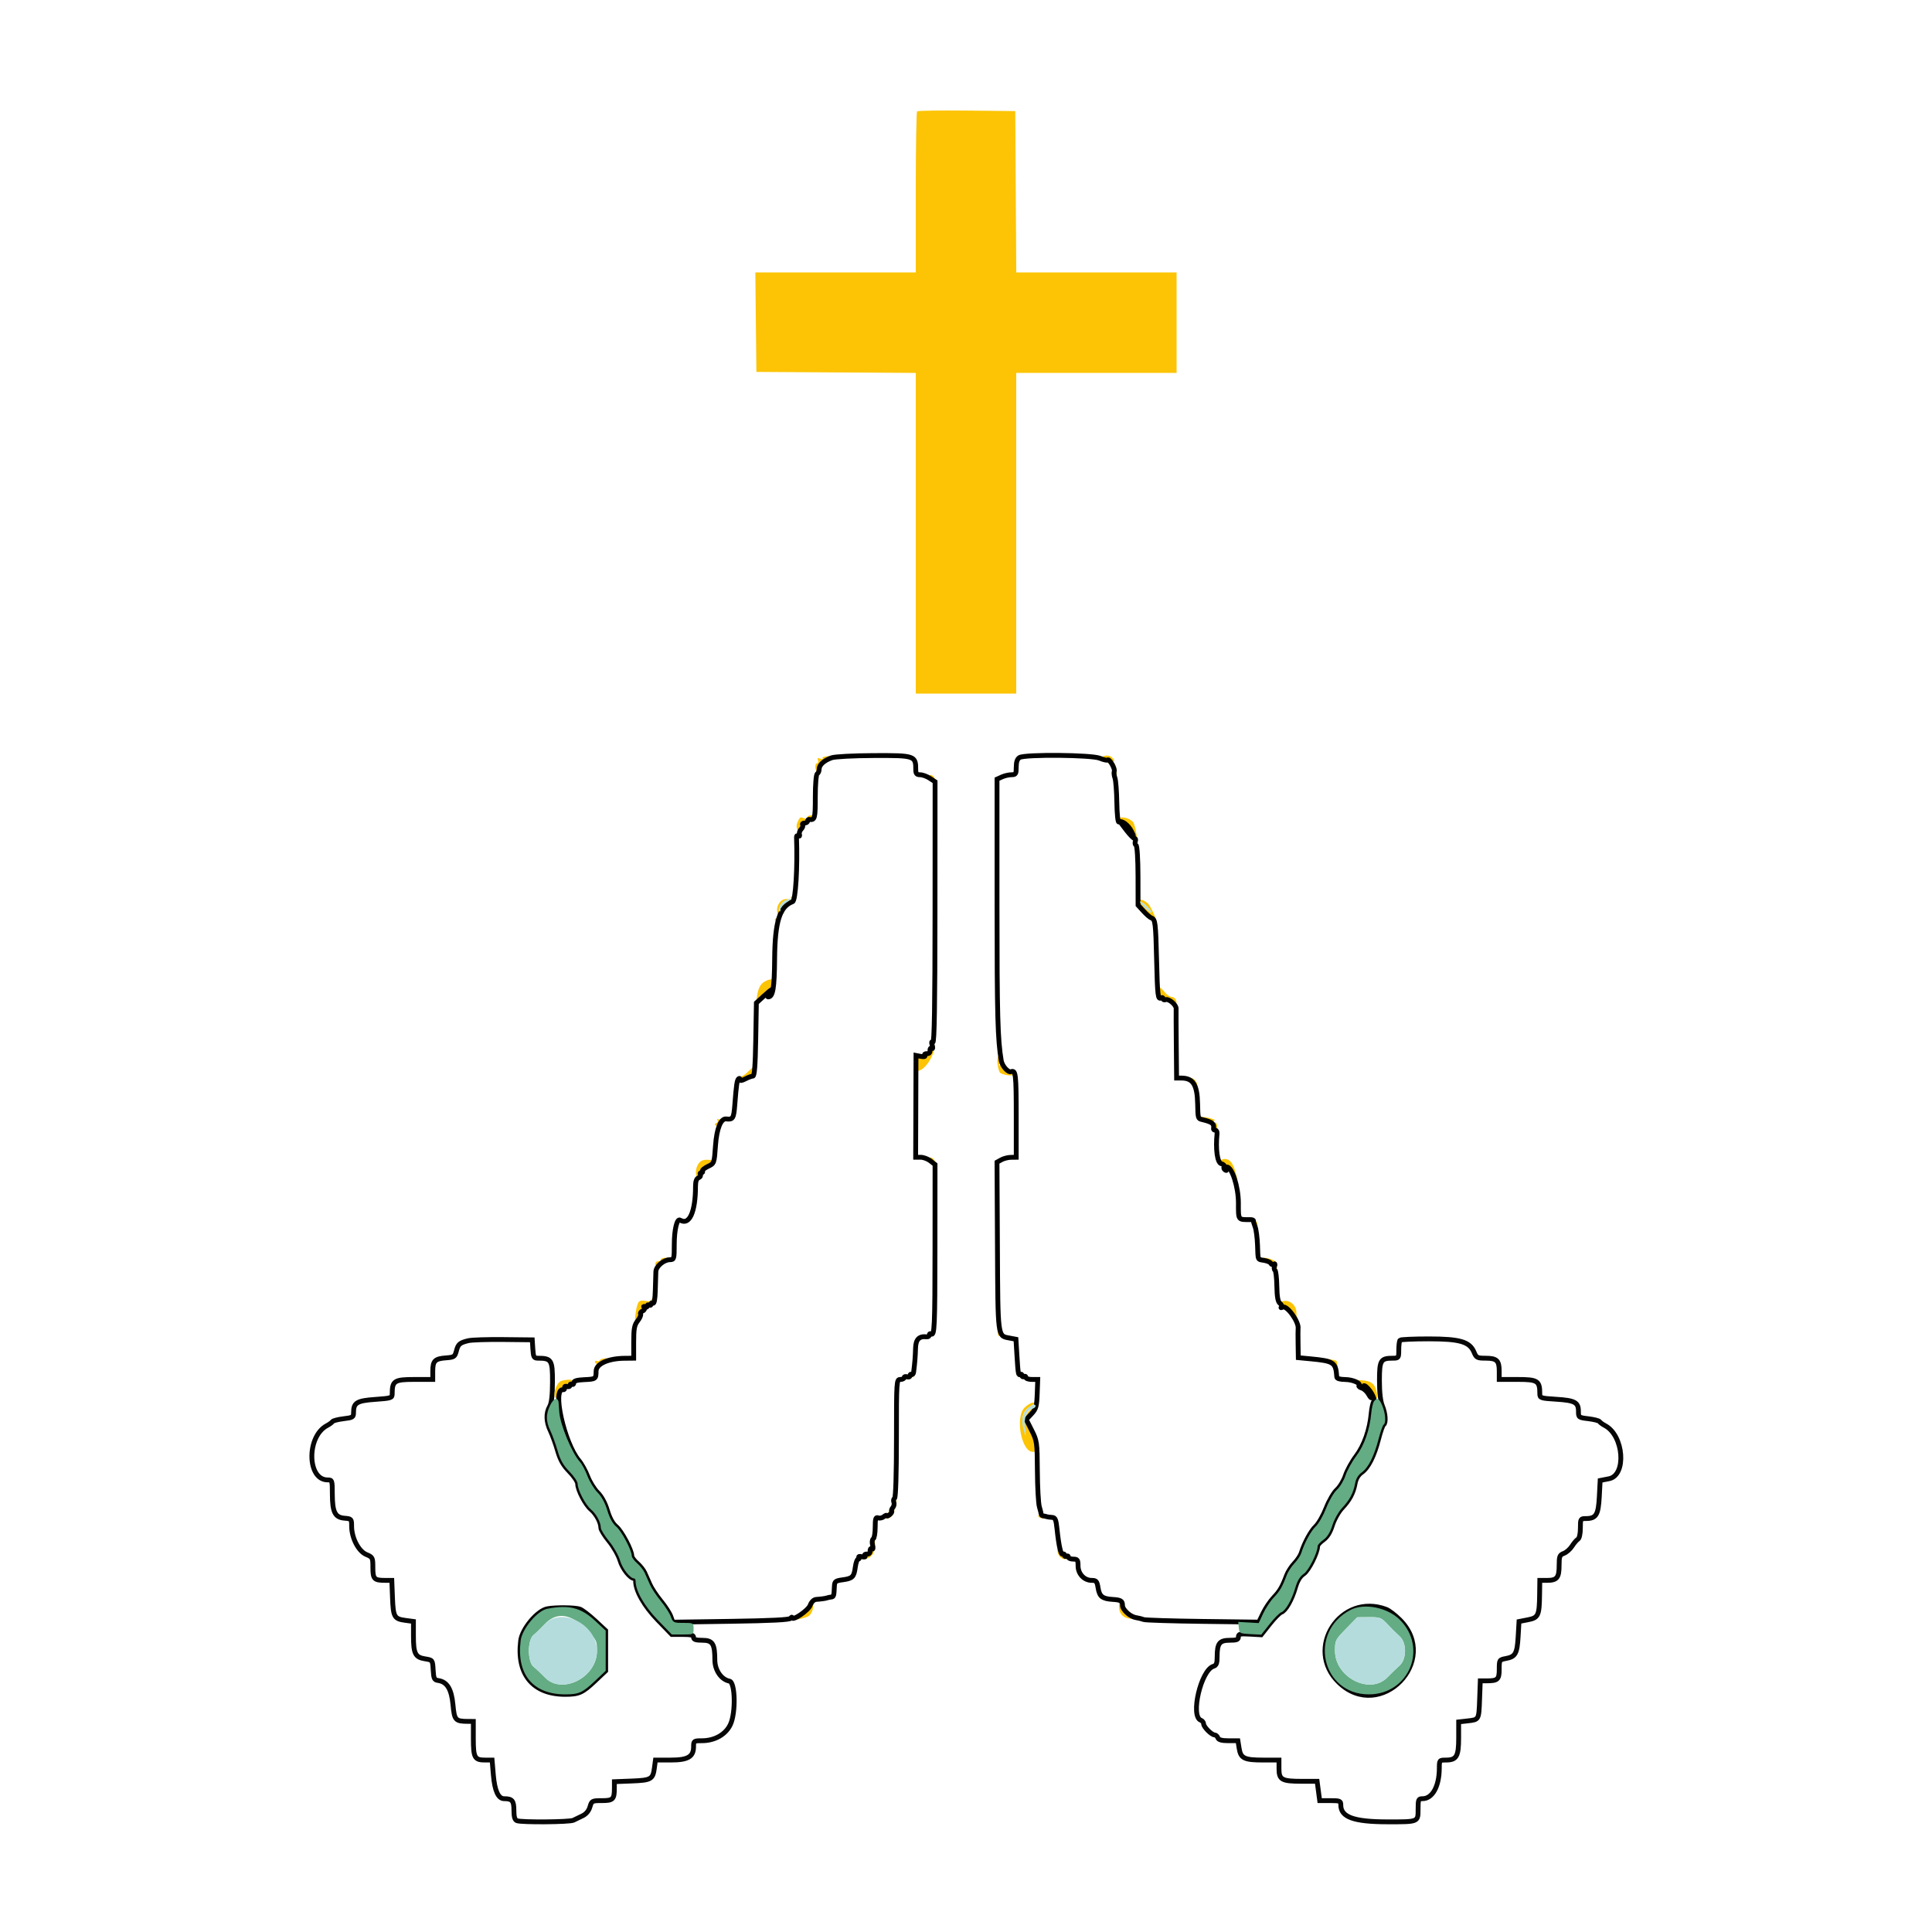 <svg id="ei5d8odygfi1" xmlns="http://www.w3.org/2000/svg" xmlns:xlink="http://www.w3.org/1999/xlink" viewBox="0 0 400 400" shape-rendering="geometricPrecision" text-rendering="geometricPrecision"><g id="ei5d8odygfi2"><path id="ei5d8odygfi3" d="M96.965,277.572C95.18,278.006,94.851,278.291,94.483,279.72C94.182,280.888,93.999,281.011,92.385,281.128C90.062,281.295,89.6,281.746,89.6,283.849L89.6,285.6L85.79,285.6C81.649,285.6,81.2,285.89,81.2,288.567C81.2,289.431,81.007,289.495,77.704,289.728C73.904,289.996,73.2,290.417,73.2,292.421C73.2,293.409,73.045,293.507,71.13,293.734C69.992,293.869,68.957,294.137,68.83,294.33C68.704,294.522,68.192,294.895,67.694,295.157C63.451,297.392,63.557,306.4,67.826,306.4C68.768,306.4,68.8,306.496,68.806,309.3C68.814,313.073,69.356,314.161,71.309,314.324C72.748,314.444,72.8,314.502,72.8,315.973C72.8,318.412,74.225,321.168,75.834,321.84C77.149,322.389,77.2,322.492,77.2,324.563C77.2,326.928,77.468,327.2,79.793,327.2L81.12,327.2L81.26,330.78C81.417,334.805,81.628,335.173,83.952,335.484L85.6,335.705L85.6,338.679C85.6,342.376,85.975,343.123,87.993,343.445C89.561,343.696,89.562,343.697,89.681,345.748C89.785,347.536,89.917,347.817,90.711,347.929C92.555,348.191,93.477,349.693,93.781,352.93C94.083,356.162,94.281,356.382,96.9,356.395L98,356.4L98,359.92C98,363.906,98.267,364.4,100.421,364.4L101.883,364.4L102.142,367.472C102.421,370.767,103.161,372.4,104.377,372.4C106.041,372.4,106.4,372.825,106.4,374.8C106.4,376.177,106.578,376.783,107.033,376.957C107.993,377.326,117.913,377.247,118.705,376.865C119.087,376.681,119.934,376.272,120.587,375.957C121.35,375.588,121.907,374.922,122.145,374.092C122.502,372.847,122.592,372.8,124.615,372.8C126.923,372.8,127.2,372.522,127.2,370.207L127.2,368.88L130.78,368.74C134.805,368.583,135.173,368.372,135.484,366.048L135.705,364.4L138.853,364.4C142.449,364.4,143.6,363.721,143.6,361.6C143.6,360.452,143.675,360.4,145.325,360.4C147.981,360.4,150.251,359.109,151.219,357.048C152.365,354.61,152.229,348.291,151.026,348.061C149.329,347.736,148,345.802,148,343.657C148,340.325,147.537,339.6,145.41,339.6C144.068,339.6,143.6,339.445,143.6,339C143.6,338.538,143.083,338.4,141.346,338.4L139.092,338.4L136.166,335.378C133.408,332.529,131.6,329.364,131.6,327.385C131.6,327.063,131.465,326.8,131.3,326.8C130.461,326.798,128.87,324.778,128.376,323.085C128.068,322.032,127.048,320.234,126.108,319.088C125.169,317.943,124.4,316.698,124.4,316.322C124.4,315.192,123.466,313.456,122.345,312.502C121.181,311.512,119.6,308.462,119.6,307.207C119.6,306.766,118.835,305.626,117.9,304.675C116.626,303.378,116.013,302.3,115.453,300.372C115.043,298.958,114.368,297.091,113.953,296.225C113.063,294.364,113.009,292.584,113.8,291.2C114.19,290.517,114.376,288.897,114.386,286.09C114.401,281.601,114.156,281.2,111.396,281.2C110.544,281.2,110.431,281,110.322,279.3L110.2,277.4L104.2,277.336C100.9,277.301,97.644,277.407,96.965,277.572M289.867,277.467C289.72,277.613,289.6,278.513,289.6,279.467C289.6,281.134,289.553,281.2,288.374,281.2C285.853,281.2,285.6,281.621,285.6,285.827C285.6,288.299,285.81,290.127,286.2,291.062C286.858,292.636,286.993,294.634,286.464,294.961C286.279,295.075,285.814,296.391,285.43,297.884C284.513,301.459,283.301,303.873,281.938,304.844C281.214,305.36,280.737,306.147,280.562,307.117C280.204,309.094,279.428,310.556,277.849,312.231C277.128,312.995,276.233,314.594,275.855,315.792C275.388,317.273,274.791,318.236,273.985,318.811C273.333,319.275,272.8,319.86,272.8,320.111C272.8,321.447,270.931,325.174,269.922,325.849C269.152,326.365,268.611,327.254,268.192,328.692C267.446,331.252,266.171,333.483,265.271,333.803C264.902,333.934,263.814,335.037,262.854,336.254L261.108,338.466L258.753,338.333C256.726,338.219,256.399,338.297,256.399,338.9C256.4,339.462,256.049,339.6,254.614,339.6C252.495,339.6,252,340.234,252,342.947C252,344.385,251.842,344.796,251.213,344.996C248.645,345.811,246.419,355.308,248.6,356.145C248.93,356.271,249.2,356.619,249.2,356.918C249.2,357.55,250.851,359.2,251.483,359.2C251.72,359.2,252.018,359.47,252.145,359.8C252.306,360.22,252.962,360.4,254.336,360.4L256.298,360.4L256.552,361.987C256.882,364.051,257.608,364.4,261.574,364.4L264.8,364.4L264.8,366.186C264.8,368.476,265.385,368.8,269.522,368.8L272.697,368.8L272.962,370.8L273.228,372.8L275.414,372.8C277.431,372.8,277.6,372.871,277.6,373.724C277.6,376.217,280.3,377.186,287.267,377.194C293.696,377.202,293.6,377.241,293.6,374.557C293.6,372.57,293.673,372.4,294.524,372.4C296.568,372.4,297.981,369.835,297.994,366.1C298,364.432,298.026,364.4,299.371,364.4C301.559,364.4,302,363.632,302,359.823L302,356.504L303.82,356.299C306.222,356.028,306.179,356.106,306.339,351.767L306.477,348L307.806,348C310.088,348,310.4,347.709,310.4,345.575C310.4,343.68,310.431,343.63,311.786,343.376C313.752,343.007,314.111,342.362,314.315,338.836L314.496,335.716L316.333,335.358C318.496,334.936,318.7,334.496,318.76,330.1L318.8,327.2L320.32,327.2C322.35,327.2,322.8,326.639,322.8,324.11C322.8,322.218,322.909,321.939,323.779,321.608C324.318,321.403,325.078,320.733,325.469,320.118C325.861,319.503,326.41,318.856,326.69,318.68C326.991,318.491,327.2,317.55,327.2,316.38C327.2,314.477,327.243,314.4,328.324,314.4C330.454,314.4,330.92,313.652,331.116,309.913L331.294,306.516L333.125,306.158C336.807,305.438,336.194,297.205,332.306,295.157C331.808,294.895,331.296,294.522,331.17,294.33C331.043,294.137,330.008,293.869,328.87,293.734C326.853,293.495,326.8,293.455,326.8,292.193C326.8,290.345,326.053,289.94,322.206,289.7C318.983,289.499,318.8,289.438,318.8,288.57C318.8,285.89,318.352,285.6,314.21,285.6L310.4,285.6L310.4,283.88C310.4,281.688,309.884,281.2,307.569,281.2C305.86,281.2,305.653,281.094,305.193,279.982C304.283,277.785,302.305,277.2,295.792,277.2C292.68,277.2,290.013,277.32,289.867,277.467M120.074,333.155C120.583,333.35,121.99,334.432,123.2,335.559L125.4,337.607L125.4,341.765L125.4,345.924L123.2,348.006C120.609,350.458,119.854,350.8,117.024,350.8C110.351,350.8,106.925,346.669,107.798,339.677C108.103,337.238,111.242,333.48,113.308,333.081C114.996,332.755,119.149,332.801,120.074,333.155M287.009,333.203C287.592,333.425,288.863,334.4,289.832,335.368C298.26,343.797,285.782,356.607,277.2,348.335C269.954,341.35,277.563,329.612,287.009,333.203" fill="rgb(4,148,140)" fill-opacity="0" fill-rule="evenodd" stroke="rgb(0,0,0)" stroke-width="1" stroke-opacity="0.97"/><path id="ei5d8odygfi4" d="M189.873,23.06C189.723,23.21,189.6,30.773,189.6,39.867L189.6,56.4L172.993,56.4L156.386,56.4L156.493,66.7L156.6,77L173.1,77.104L189.6,77.209L189.6,110.404L189.6,143.6L200,143.6L210.4,143.6L210.4,110.4L210.4,77.2L227,77.2L243.6,77.2L243.6,66.8L243.6,56.4L227.004,56.4L210.409,56.4L210.304,39.7L210.2,23L200.173,22.893C194.659,22.835,190.024,22.91,189.873,23.06M170.299,156.96C170.432,157.175,170.227,157.219,169.821,157.063C169.293,156.861,169.171,156.946,169.343,157.395C169.471,157.728,169.401,158,169.187,158C168.676,158,168.687,159.483,169.2,159.8C169.42,159.936,169.6,159.704,169.6,159.286C169.6,158.352,170.604,157.435,172.2,156.909C173.371,156.524,173.359,156.515,171.733,156.55C170.804,156.569,170.17,156.751,170.299,156.96M228,156.8C227.478,157.137,227.485,157.189,228.051,157.194C228.409,157.197,228.924,157.468,229.196,157.796C229.468,158.123,229.837,158.301,230.017,158.19C230.383,157.963,230.948,159.426,230.676,159.896C230.579,160.063,230.645,160.56,230.822,161C231.066,161.608,231.151,161.411,231.172,160.18C231.187,159.289,230.984,158.344,230.72,158.08C230.456,157.816,230.388,157.6,230.569,157.6C230.75,157.6,230.674,157.33,230.4,157C229.831,156.315,228.874,156.235,228,156.8M192.475,160.825C192.571,161.114,192.886,161.429,193.175,161.525C193.475,161.625,193.625,161.475,193.525,161.175C193.429,160.886,193.114,160.571,192.825,160.475C192.525,160.375,192.375,160.525,192.475,160.825M167.2,169.133C167.2,169.697,167.651,169.955,168.239,169.73C169.074,169.409,168.917,168.8,168,168.8C167.56,168.8,167.2,168.95,167.2,169.133M165.122,170.211C164.568,171.427,165.337,172.672,165.99,171.616C166.187,171.298,166.258,170.895,166.15,170.719C166.042,170.544,166.233,170.4,166.576,170.4C167.387,170.4,167.381,169.755,166.567,169.443C165.65,169.091,165.627,169.103,165.122,170.211M231.333,169.829C231.333,170.104,231.599,170.222,231.932,170.094C232.269,169.965,232.425,170.036,232.288,170.257C232.155,170.473,232.753,171.424,233.618,172.371C234.483,173.317,235.1,174.238,234.989,174.418C234.878,174.598,234.984,174.866,235.224,175.015C235.699,175.308,235.374,172.16,234.76,170.511C234.309,169.303,231.333,168.71,231.333,169.829M234.161,172.032C234.956,173.446,234.872,173.395,233.194,171.445C232.589,170.742,232.433,170.363,232.796,170.477C233.124,170.58,233.739,171.28,234.161,172.032M164.4,183.2C164.4,184.622,164.227,185.6,163.976,185.6C163.743,185.6,163.668,185.787,163.81,186.016C163.976,186.284,163.711,186.343,163.066,186.181C161.799,185.863,160.58,187.47,160.955,188.964C161.107,189.569,161.011,190.001,160.699,190.112C160.425,190.21,160.345,190.445,160.522,190.634C161.036,191.182,161.619,189.899,161.378,188.749C161.154,187.678,161.991,186.4,162.918,186.4C163.171,186.4,162.978,186.68,162.489,187.023C161.521,187.701,161.333,188.588,162.062,189.038C162.327,189.202,162.416,189.149,162.27,188.913C161.98,188.443,163.09,187.059,164.038,186.708C164.653,186.481,165.214,180.8,164.621,180.8C164.5,180.8,164.4,181.88,164.4,183.2M235.756,186.759C235.816,187.709,237.899,190.11,238.396,189.802C238.618,189.665,238.814,189.698,238.831,189.876C238.976,191.418,239.6,192.734,239.6,191.5C239.6,190.571,238.199,187.458,237.555,186.956C236.479,186.118,235.71,186.034,235.756,186.759M237.599,187.798C238.924,189.209,238.439,189.354,237.075,187.954C236.456,187.319,236.11,186.8,236.305,186.8C236.501,186.8,237.083,187.249,237.599,187.798M158.305,203.229C157.306,203.811,156.869,204.803,156.627,207.037C156.511,208.116,156.516,208.73,156.639,208.4C156.763,208.07,156.968,207.53,157.095,207.2C157.223,206.87,157.301,206.471,157.268,206.314C157.236,206.157,157.467,206.127,157.781,206.248C158.101,206.371,158.579,206.102,158.872,205.633C159.158,205.175,159.557,204.8,159.758,204.8C159.959,204.8,159.798,205.16,159.4,205.6C159.002,206.04,158.865,206.4,159.095,206.4C159.596,206.4,160.068,205.409,160.286,203.9C160.458,202.704,159.667,202.436,158.305,203.229M239.673,205.5C239.745,206.119,240.019,206.556,240.3,206.5C240.575,206.445,240.8,206.574,240.8,206.787C240.8,207.001,241.047,207.08,241.348,206.964C241.65,206.849,242.199,207.056,242.567,207.425C243.322,208.179,243.821,207.952,243.462,207.017C243.332,206.678,242.93,206.4,242.57,206.4C242.21,206.4,241.561,205.95,241.129,205.4C240.099,204.091,239.516,204.131,239.673,205.5M206.509,216.4C206.509,217.39,206.587,217.795,206.682,217.3C206.778,216.805,206.778,215.995,206.682,215.5C206.587,215.005,206.509,215.41,206.509,216.4M193,216.4C193.178,216.961,193.136,217.208,192.888,217.054C192.669,216.919,192.515,217.122,192.545,217.504C192.579,217.938,192.338,218.179,191.904,218.145C191.519,218.115,191.322,218.274,191.464,218.503C191.623,218.761,191.347,218.845,190.731,218.727C189.813,218.552,189.736,218.661,189.653,220.269C189.564,221.989,189.57,221.997,190.584,221.535C192.396,220.709,194.288,216.472,193.157,215.774C192.855,215.587,192.805,215.787,193,216.4M206.61,218.783C206.286,219.308,206.673,221.874,207.119,222.15C208.116,222.766,210.397,222.856,210.172,222.271C210.04,221.927,209.672,221.751,209.348,221.875C208.678,222.132,207.548,220.816,207.912,220.204C208.045,219.982,207.849,220.047,207.477,220.349C206.768,220.924,206.52,220.44,207.183,219.777C207.397,219.563,207.419,219.155,207.233,218.854C206.986,218.454,206.825,218.436,206.61,218.783M154.964,221.8C154.414,222.35,153.792,222.8,153.582,222.8C153.372,222.8,153.2,223.059,153.2,223.376C153.2,223.877,153.343,223.878,154.3,223.379C154.905,223.063,155.625,222.804,155.9,222.802C156.175,222.801,156.4,222.35,156.4,221.8C156.4,221.25,156.302,220.8,156.182,220.8C156.062,220.8,155.514,221.25,154.964,221.8M244.2,222.966C244.42,223.056,245.09,223.238,245.69,223.37C246.308,223.506,247.037,224.084,247.374,224.705C247.701,225.307,247.963,225.53,247.956,225.2C247.937,224.241,247.448,223.413,246.8,223.24C245.914,223.004,243.734,222.774,244.2,222.966M149.619,231.58C149.3,231.782,148.867,231.841,148.657,231.712C148.448,231.582,148.395,231.669,148.541,231.904C148.686,232.139,148.579,232.412,148.302,232.511C148.026,232.61,147.934,232.834,148.098,233.009C148.261,233.185,148.765,232.994,149.217,232.585C149.669,232.176,150.316,231.8,150.656,231.751C150.995,231.701,151.377,231.557,151.503,231.43C151.881,231.052,150.248,231.182,149.619,231.58M248.097,231.43C248.223,231.557,248.568,231.697,248.863,231.741C249.159,231.786,249.634,231.968,249.919,232.147C250.205,232.325,250.745,232.34,251.119,232.18C251.694,231.935,251.644,231.842,250.8,231.585C249.587,231.215,247.778,231.111,248.097,231.43M251.31,233.2C251.343,233.64,251.512,234,251.685,234C251.858,234,252,233.64,252,233.2C252,232.76,251.831,232.4,251.625,232.4C251.419,232.4,251.277,232.76,251.31,233.2M148.093,234.8C148.093,235.57,148.175,235.885,148.276,235.5C148.376,235.115,148.376,234.485,148.276,234.1C148.175,233.715,148.093,234.03,148.093,234.8M192.475,240.025C192.571,240.314,192.886,240.629,193.175,240.725C193.475,240.825,193.625,240.675,193.525,240.375C193.429,240.086,193.114,239.771,192.825,239.675C192.525,239.575,192.375,239.725,192.475,240.025M144.553,241.016C143.897,242.017,143.932,243.934,144.6,243.6C144.82,243.49,144.955,243.265,144.9,243.1C144.845,242.935,144.991,242.8,145.224,242.8C145.457,242.8,145.554,242.65,145.441,242.466C145.327,242.282,145.857,241.835,146.617,241.472C148.385,240.629,148.374,240.169,146.584,240.118C145.513,240.088,145.017,240.307,144.553,241.016M252.466,240.351C252.064,240.606,252.147,240.745,252.806,240.918C253.287,241.043,253.569,241.326,253.434,241.545C253.298,241.765,253.398,242.075,253.655,242.234C253.948,242.415,254.016,242.35,253.838,242.062C253.681,241.808,253.754,241.6,253.999,241.6C254.244,241.6,254.81,242.425,255.256,243.433C256.295,245.782,256.542,245.524,255.842,242.823C255.162,240.203,254.02,239.366,252.466,240.351M257.804,252.407C257.942,252.63,258.199,252.724,258.374,252.616C258.728,252.397,259.773,253.468,260.116,254.4C260.241,254.74,260.351,254.523,260.368,253.9C260.389,253.175,260.196,252.8,259.8,252.8C259.47,252.8,259.2,252.62,259.2,252.4C259.2,252.18,258.829,252,258.376,252C257.92,252,257.665,252.181,257.804,252.407M136.8,260.8C136.8,261.02,136.597,261.155,136.35,261.1C136.103,261.045,135.817,261.225,135.717,261.5C135.454,262.215,136.019,262.114,137.4,261.2C138.511,260.464,138.533,260.405,137.7,260.403C137.205,260.401,136.8,260.58,136.8,260.8M261.404,260.807C261.542,261.03,261.808,261.118,261.995,261.003C262.182,260.887,262.599,261.056,262.92,261.377C263.242,261.699,263.645,261.835,263.816,261.681C263.987,261.526,264.017,261.709,263.881,262.087C263.746,262.465,263.807,262.881,264.017,263.011C264.228,263.141,264.4,262.782,264.4,262.214C264.4,261.472,264.11,261.07,263.374,260.79C262.042,260.284,261.086,260.292,261.404,260.807M134.8,269.19C134.8,269.406,134.287,269.477,133.649,269.35C132.913,269.203,132.38,269.309,132.172,269.645C131.719,270.379,131.264,273.6,131.614,273.6C132.049,273.6,132.945,272.412,132.698,272.164C132.409,271.875,134.117,270.107,134.5,270.298C134.665,270.38,134.8,270.246,134.8,270C134.8,269.754,134.98,269.664,135.2,269.8C135.42,269.936,135.6,269.767,135.6,269.424C135.6,269.081,135.42,268.8,135.2,268.8C134.98,268.8,134.8,268.976,134.8,269.19M265.2,269.6C264.764,269.882,264.743,269.989,265.124,269.994C265.417,269.997,265.522,270.203,265.362,270.462C265.181,270.754,265.252,270.815,265.556,270.627C266.221,270.216,267.091,271.034,268.041,272.963C268.53,273.956,268.761,274.206,268.629,273.6C268.509,273.05,268.408,272.195,268.405,271.7C268.395,269.986,266.512,268.752,265.2,269.6M206.516,275.472C206.543,276.172,206.696,276.664,206.855,276.566C207.014,276.467,207.258,276.57,207.396,276.793C207.534,277.017,207.952,277.197,208.324,277.194C208.799,277.19,208.708,277.04,208.017,276.691C207.477,276.417,206.907,275.745,206.75,275.197C206.495,274.302,206.471,274.33,206.516,275.472M193.2,275.957C193.2,276.227,193.02,276.336,192.8,276.2C192.58,276.064,192.4,276.163,192.4,276.419C192.4,276.676,192.136,276.784,191.813,276.66C191.49,276.536,191.119,276.607,190.989,276.817C190.624,277.408,192.152,277.269,193.023,276.633C193.45,276.321,193.664,275.931,193.499,275.766C193.335,275.601,193.2,275.687,193.2,275.957M124.196,281.607C124.058,281.83,123.777,281.909,123.572,281.783C123.368,281.656,123.2,281.743,123.2,281.976C123.2,282.539,123.936,282.485,125.4,281.814L126.6,281.265L125.524,281.232C124.932,281.215,124.334,281.383,124.196,281.607M273.663,281.377C273.808,281.533,274.168,281.699,274.463,281.746C275.716,281.945,276.5,282.758,276.646,284.008C276.73,284.737,276.915,285.438,277.056,285.567C277.288,285.777,276.931,281.995,276.698,281.767C276.442,281.517,273.434,281.13,273.663,281.377M123.052,284.1C122.729,285.306,122.74,285.794,123.082,285.452C123.396,285.137,123.722,283.2,123.46,283.2C123.368,283.2,123.185,283.605,123.052,284.1M188.812,284.177C188.499,284.762,188.017,285.139,187.725,285.027C187.436,284.916,187.2,284.999,187.2,285.213C187.2,285.426,187.425,285.597,187.7,285.594C188.307,285.586,189.566,284.817,189,284.8C188.78,284.793,188.847,284.631,189.149,284.44C189.451,284.249,189.625,283.875,189.536,283.609C189.447,283.341,189.124,283.595,188.812,284.177M210.4,284.386C210.4,284.598,210.748,284.958,211.174,285.186C212.151,285.709,212.4,285.707,212.4,285.176C212.4,284.943,212.239,284.852,212.042,284.974C211.845,285.096,211.581,284.926,211.454,284.598C211.201,283.937,210.4,283.776,210.4,284.386M116.277,285.88C115.039,286.201,114.198,289.6,115.357,289.6C115.988,289.6,116.522,288.521,116.172,287.954C116.044,287.748,116.179,287.63,116.47,287.69C116.762,287.751,116.957,287.581,116.905,287.314C116.85,287.034,117.061,286.925,117.405,287.057C117.732,287.183,118,287.076,118,286.819C118,286.563,118.18,286.464,118.4,286.6C118.62,286.736,118.8,286.567,118.8,286.224C118.8,285.605,117.842,285.475,116.277,285.88M214.52,287.6C214.52,288.81,214.595,289.305,214.687,288.7C214.778,288.095,214.778,287.105,214.687,286.5C214.595,285.895,214.52,286.39,214.52,287.6M280.894,286.166C281.275,286.448,281.487,286.78,281.364,286.903C281.24,287.026,281.514,287.246,281.971,287.391C282.429,287.536,283.065,288.138,283.386,288.727C283.706,289.317,283.975,289.567,283.984,289.282C283.993,288.997,283.54,288.303,282.977,287.741C282.415,287.178,282.19,286.794,282.477,286.887C282.765,286.98,283.36,287.622,283.8,288.313C284.837,289.941,285.368,289.938,285.041,288.305C284.682,286.511,283.947,285.912,281.932,285.773C280.443,285.67,280.298,285.725,280.894,286.166M212.131,291.432C210.129,293.435,211.467,300.6,213.843,300.6C215.052,300.6,214.969,298.847,213.636,296.204C212.976,294.896,212.563,293.728,212.718,293.609C212.873,293.49,213.445,292.891,213.988,292.277L214.977,291.16L213.988,291.522C212.608,292.027,211.968,293.471,212.183,295.6L212.364,297.4L211.931,295.729C211.35,293.485,211.761,292.134,213.311,291.189C214.205,290.644,214.38,290.403,213.882,290.401C213.487,290.401,212.699,290.865,212.131,291.432M214.528,304C214.528,305.43,214.601,306.015,214.689,305.3C214.778,304.585,214.778,303.415,214.689,302.7C214.601,301.985,214.528,302.57,214.528,304M185.074,310.3C184.978,310.465,185.045,310.96,185.222,311.4C185.503,312.098,185.547,312.06,185.572,311.1C185.6,310.015,185.412,309.714,185.074,310.3M183.798,313.202C182.958,314.13,183.315,314.775,184.319,314.143C185.063,313.675,185.481,312.4,184.891,312.4C184.689,312.4,184.197,312.761,183.798,313.202M214.999,313.999C215.136,314.219,215.627,314.4,216.09,314.4C217.103,314.4,216.714,313.897,215.565,313.722C215.099,313.651,214.857,313.769,214.999,313.999M180.707,318.623C180.546,318.786,180.528,319.369,180.666,319.919C180.826,320.56,180.768,320.828,180.503,320.664C180.274,320.522,180.115,320.719,180.145,321.104C180.179,321.538,179.938,321.779,179.504,321.745C179.114,321.714,178.922,321.874,179.067,322.108C179.232,322.375,178.993,322.439,178.405,322.285C177.765,322.118,177.612,322.172,177.903,322.463C178.793,323.353,180.756,322.44,181.024,321.011C181.311,319.485,181.139,318.189,180.707,318.623M219.045,320.469C218.625,321.385,219.456,322.8,220.414,322.8C220.846,322.8,221.2,322.609,221.2,322.376C221.2,322.143,221.02,322.064,220.8,322.2C220.58,322.336,220.4,322.246,220.4,322C220.4,321.754,220.232,321.656,220.027,321.783C219.822,321.91,219.586,321.516,219.503,320.907C219.384,320.031,219.288,319.94,219.045,320.469M222.825,324.811C222.792,325.622,223.921,327.203,224.523,327.187C224.791,327.18,224.698,326.945,224.311,326.651C223.932,326.363,223.448,325.694,223.236,325.164C223.024,324.634,222.839,324.475,222.825,324.811M227.31,329.996C227.368,330.638,227.684,331.042,228.2,331.132C228.924,331.259,228.938,331.221,228.346,330.736C227.986,330.441,227.586,329.93,227.457,329.6C227.327,329.27,227.261,329.448,227.31,329.996M171.762,330.446C171.013,331.279,171.013,331.291,171.762,331.146C172.181,331.066,172.57,330.685,172.627,330.3C172.757,329.408,172.686,329.42,171.762,330.446M167.881,332.073C167.569,333.257,165.659,334.815,164.404,334.91C163.962,334.943,163.6,335.107,163.6,335.275C163.6,335.599,165.604,335.3,167.089,334.755C168.01,334.416,168.584,333.003,168.317,331.732C168.198,331.164,168.1,331.241,167.881,332.073M231.68,332.606C231.68,334.271,232.761,335.22,234.589,335.16C235.75,335.122,235.759,335.109,234.8,334.842C234.25,334.689,233.797,334.392,233.794,334.182C233.783,333.498,233.154,332.781,232.772,333.017C232.568,333.144,232.4,332.887,232.4,332.447C232.4,332.007,232.238,331.547,232.04,331.425C231.842,331.302,231.68,331.834,231.68,332.606" fill="rgb(252,196,4)" fill-rule="evenodd" stroke="none" stroke-width="1"/><path id="ei5d8odygfi5" d="M172.2,156.884C170.614,157.44,169.6,158.358,169.6,159.238C169.6,159.631,169.42,160.064,169.2,160.2C168.971,160.342,168.8,162.404,168.8,165.024C168.8,169.506,168.707,169.838,167.5,169.647C167.335,169.621,167.2,169.78,167.2,170C167.2,170.22,166.919,170.4,166.576,170.4C166.233,170.4,166.055,170.565,166.18,170.768C166.305,170.97,166.166,171.377,165.872,171.671C165.577,171.966,165.419,172.456,165.52,172.759C165.621,173.063,165.521,173.198,165.297,173.06C165.073,172.922,164.898,173.032,164.908,173.304C165.137,179.664,164.727,186.452,164.1,186.685C161.432,187.674,160.445,190.805,160.379,198.478C160.327,204.632,160.029,206.4,159.042,206.4C158.841,206.4,159.002,206.04,159.4,205.6C160.561,204.317,159.835,204.677,158.15,206.219L156.6,207.638L156.469,215.219C156.374,220.672,156.206,222.801,155.869,222.802C155.611,222.804,154.905,223.063,154.3,223.379C153.574,223.757,153.2,223.802,153.2,223.51C153.2,223.266,153.071,223.195,152.914,223.353C152.587,223.679,152.449,224.626,152.136,228.7C151.917,231.546,151.745,231.832,150.353,231.665C149.241,231.531,148.388,233.65,148.139,237.161C147.875,240.871,147.875,240.873,146.555,241.502C145.828,241.848,145.327,242.282,145.441,242.466C145.554,242.65,145.446,242.8,145.2,242.8C144.954,242.8,144.865,242.981,145.002,243.203C145.139,243.424,144.969,243.714,144.625,243.846C144.212,244.004,144,244.594,144,245.584C144,250.95,142.714,253.783,140.813,252.608C140.175,252.214,139.6,254.591,139.6,257.619C139.6,260.649,139.557,260.8,138.7,260.809C137.426,260.821,135.841,262.159,135.79,263.265C135.767,263.779,135.714,265.516,135.674,267.124C135.628,268.954,135.45,269.955,135.2,269.8C134.98,269.664,134.8,269.754,134.8,270C134.8,270.246,134.62,270.336,134.4,270.2C134.18,270.064,134,270.154,134,270.4C134,270.646,133.792,270.719,133.538,270.562C133.251,270.384,133.185,270.452,133.364,270.741C133.524,271.001,133.376,271.311,133.028,271.445C132.685,271.576,132.505,271.847,132.628,272.046C132.751,272.245,132.48,272.88,132.026,273.458C131.341,274.329,131.2,275.078,131.2,277.854L131.2,281.2L129.3,281.218C125.925,281.249,123.442,282.367,123.419,283.867C123.394,285.507,123.354,285.535,120.891,285.648C119.426,285.714,118.8,285.908,118.8,286.295C118.8,286.599,118.62,286.736,118.4,286.6C118.18,286.464,118,286.563,118,286.819C118,287.076,117.732,287.183,117.405,287.057C117.061,286.925,116.85,287.034,116.905,287.314C116.957,287.581,116.814,287.768,116.586,287.729C114.261,287.328,116.81,298.774,119.85,302.387C120.418,303.061,121.233,304.537,121.663,305.668C122.092,306.799,123.023,308.303,123.731,309.011C124.548,309.828,125.283,311.183,125.743,312.719C126.22,314.309,126.856,315.462,127.596,316.075C128.688,316.979,130.8,320.962,130.8,322.116C130.8,322.429,131.297,323.115,131.906,323.642C132.514,324.169,133.215,325.05,133.465,325.6C133.714,326.15,134.205,327.253,134.555,328.051C134.905,328.849,135.917,330.379,136.804,331.451C137.691,332.523,138.618,333.952,138.863,334.627L139.308,335.855L151.354,335.677C159.644,335.554,163.492,335.358,163.694,335.049C163.856,334.802,163.991,334.739,163.994,334.908C164.01,335.697,167.328,333.444,167.735,332.368C168.006,331.648,168.487,331.177,168.988,331.141C170.104,331.059,170.943,330.939,171.3,330.809C171.465,330.749,171.825,330.678,172.1,330.65C172.613,330.599,172.664,330.427,172.75,328.453C172.795,327.422,172.968,327.283,174.448,327.084C176.504,326.809,176.809,326.504,177.084,324.448C177.206,323.542,177.472,322.8,177.676,322.8C177.88,322.8,177.946,322.637,177.823,322.437C177.7,322.238,177.987,322.176,178.462,322.3C179.006,322.443,179.23,322.372,179.067,322.108C178.922,321.874,179.114,321.714,179.504,321.745C179.938,321.779,180.179,321.538,180.145,321.104C180.115,320.719,180.274,320.522,180.503,320.664C180.77,320.829,180.824,320.552,180.657,319.884C180.514,319.315,180.578,318.737,180.799,318.601C181.019,318.464,181.2,317.379,181.2,316.189C181.2,314.422,181.311,314.068,181.805,314.257C182.138,314.385,182.678,314.267,183.005,313.996C183.332,313.724,183.6,313.636,183.6,313.8C183.6,313.964,183.874,313.87,184.21,313.592C184.545,313.314,184.727,312.993,184.613,312.88C184.5,312.766,184.606,312.434,184.848,312.142C185.091,311.849,185.187,311.344,185.062,311.018C184.937,310.692,185.007,310.319,185.217,310.189C185.447,310.047,185.6,305.092,185.6,297.776C185.6,285.867,185.618,285.6,186.4,285.6C186.84,285.6,187.2,285.426,187.2,285.213C187.2,284.999,187.47,284.929,187.8,285.055C188.13,285.182,188.4,285.076,188.4,284.819C188.4,284.563,188.55,284.445,188.733,284.559C188.917,284.672,189.107,284.458,189.157,284.082C189.395,282.272,189.51,280.842,189.553,279.147C189.6,277.286,190.3,276.579,191.9,276.774C192.175,276.808,192.4,276.637,192.4,276.394C192.4,276.151,192.561,276.052,192.758,276.174C193.486,276.624,193.567,274.863,193.578,258.165L193.589,241.107L192.632,240.353C192.105,239.939,191.202,239.6,190.626,239.6L189.577,239.6L189.613,229.06L189.648,218.52L190.684,218.718C191.335,218.843,191.624,218.763,191.464,218.503C191.322,218.274,191.519,218.115,191.904,218.145C192.338,218.179,192.579,217.938,192.545,217.504C192.515,217.122,192.669,216.919,192.888,217.054C193.136,217.208,193.178,216.961,193,216.4C192.811,215.803,192.858,215.589,193.142,215.764C193.443,215.95,193.573,208.053,193.583,188.941L193.597,161.854L192.498,161.13C191.894,160.731,190.995,160.404,190.5,160.403C189.807,160.401,189.6,160.17,189.6,159.4C189.6,156.455,189.423,156.395,180.838,156.432C176.747,156.449,172.86,156.652,172.2,156.884M211.1,156.832C210.62,157.111,210.4,157.737,210.4,158.82C210.4,160.231,210.295,160.4,209.419,160.4C208.879,160.4,207.984,160.607,207.43,160.859L206.422,161.318L206.424,187.559C206.426,210.19,206.563,215.217,207.299,219.6C207.488,220.721,208.734,222.111,209.341,221.878C210.297,221.511,210.4,222.422,210.4,231.233L210.4,239.6L209.3,239.614C208.695,239.622,207.799,239.851,207.309,240.123L206.418,240.618L206.509,258.048C206.609,277.131,206.534,276.564,209.011,277.028L210.342,277.278L210.541,280.539C210.782,284.492,210.842,284.821,211.267,284.559C211.45,284.445,211.6,284.554,211.6,284.8C211.6,285.046,211.78,285.136,212,285C212.22,284.864,212.4,284.943,212.4,285.176C212.4,285.409,212.952,285.6,213.627,285.6L214.854,285.6L214.743,288.584C214.646,291.194,214.496,291.714,213.549,292.727L212.466,293.886L213.602,296.138C214.696,298.306,214.739,298.618,214.778,304.527C214.799,307.903,214.982,311.239,215.183,311.94C215.384,312.641,215.56,313.346,215.574,313.507C215.588,313.668,215.78,313.822,216,313.85C216.22,313.878,216.535,313.949,216.7,314.009C216.865,314.069,217.36,314.137,217.8,314.159C218.477,314.194,218.639,314.57,218.85,316.6C219.217,320.125,219.656,322.013,220.051,321.768C220.243,321.65,220.4,321.754,220.4,322C220.4,322.246,220.58,322.336,220.8,322.2C221.02,322.064,221.2,322.143,221.2,322.376C221.2,322.609,221.65,322.8,222.2,322.8C223.074,322.8,223.2,322.974,223.2,324.184C223.2,325.852,224.463,327.2,226.024,327.2C226.966,327.2,227.129,327.395,227.352,328.787C227.63,330.527,228.255,331.017,230.355,331.141C232.036,331.24,232.4,331.456,232.4,332.354C232.4,333.291,233.95,334.707,235.2,334.912C235.75,335.003,236.47,335.183,236.8,335.313C237.13,335.442,242.627,335.614,249.017,335.695L260.633,335.842L261.542,333.956C262.042,332.919,263.025,331.469,263.726,330.735C264.994,329.406,265.482,328.563,266.402,326.115C266.667,325.408,267.387,324.305,268,323.663C268.614,323.021,269.248,322.069,269.41,321.548C270.066,319.435,271.421,316.943,272.427,316C273.014,315.45,273.98,313.753,274.573,312.23C275.168,310.704,276.166,308.996,276.795,308.43C277.423,307.863,278.222,306.536,278.57,305.48C278.919,304.424,279.915,302.618,280.784,301.467C282.447,299.265,283.589,296.015,283.9,292.6C284,291.5,284.244,290.402,284.441,290.159C284.841,289.667,283.344,287.175,282.477,286.89C282.19,286.795,282.415,287.178,282.977,287.741C283.54,288.303,283.993,288.997,283.984,289.282C283.975,289.567,283.706,289.317,283.386,288.727C283.065,288.138,282.429,287.536,281.971,287.391C281.514,287.246,281.24,287.026,281.364,286.903C281.853,286.413,280.103,285.625,278.5,285.613C277.432,285.605,276.788,285.414,276.767,285.1C276.564,282.055,276.183,281.793,271.3,281.328L268.8,281.09L268.753,278.245C268.727,276.68,268.728,275.259,268.757,275.087C268.988,273.688,266.397,270.123,265.518,270.63C265.233,270.794,265.132,270.782,265.294,270.604C265.455,270.425,265.323,270.081,265,269.84C264.58,269.526,264.396,268.509,264.356,266.293C264.326,264.584,264.151,263.093,263.968,262.98C263.785,262.867,263.748,262.481,263.885,262.122C264.044,261.709,263.976,261.567,263.702,261.737C263.464,261.884,263.207,261.82,263.131,261.594C263.056,261.367,262.459,261.085,261.806,260.967C260.316,260.697,260.477,261.049,260.357,257.797C260.3,256.259,260.077,254.55,259.862,254C259.647,253.45,259.492,252.889,259.518,252.754C259.543,252.618,259.257,252.508,258.882,252.508C256.278,252.513,256.4,252.682,256.4,249.075C256.4,245.698,255.071,241.6,253.975,241.6C253.743,241.6,253.681,241.808,253.838,242.062C254.016,242.35,253.948,242.415,253.655,242.234C253.398,242.075,253.298,241.765,253.434,241.545C253.569,241.326,253.302,241.047,252.84,240.926C252.034,240.716,251.65,237.936,251.979,234.7C252.018,234.315,251.859,234,251.625,234C251.391,234,251.221,233.865,251.247,233.7C251.416,232.63,251.01,232.304,248.863,231.789C248.035,231.59,248.016,231.524,247.958,228.573C247.879,224.563,247.019,223.2,244.567,223.2L243.6,223.2L243.537,216.3C243.502,212.505,243.488,209.139,243.506,208.82C243.548,208.046,241.982,206.721,241.323,206.974C241.036,207.085,240.8,206.99,240.8,206.764C240.8,206.538,240.619,206.465,240.397,206.602C239.741,207.007,239.638,206.147,239.464,198.8C239.282,191.154,239.182,190.327,238.415,190.072C238.131,189.977,237.387,189.337,236.761,188.65L235.623,187.4L235.612,181.324C235.605,177.903,235.433,175.144,235.217,175.011C235.007,174.881,234.936,174.51,235.06,174.187C235.184,173.864,235.116,173.6,234.91,173.6C234.703,173.6,233.951,172.835,233.238,171.9L231.942,170.2L233.419,171.8C234.867,173.369,234.883,173.375,234.244,172.112C233.572,170.786,232.247,169.8,231.639,170.176C231.45,170.293,231.265,168.489,231.228,166.168C231.191,163.847,231.015,161.555,230.838,161.074C230.66,160.593,230.596,159.969,230.695,159.687C230.897,159.111,229.658,157.009,229.317,157.349C229.197,157.47,228.469,157.305,227.7,156.984C226.026,156.285,212.257,156.158,211.1,156.832" fill="rgb(251,203,132)" fill-opacity="0" fill-rule="evenodd" stroke="rgb(0,0,0)" stroke-width="1"/><path id="ei5d8odygfi6" d="M113.874,291.014C113,292.846,113.022,294.278,113.953,296.225C114.368,297.091,115.043,298.958,115.453,300.372C116.013,302.3,116.626,303.378,117.9,304.675C118.835,305.626,119.6,306.766,119.6,307.207C119.6,308.462,121.181,311.512,122.345,312.502C123.466,313.456,124.4,315.192,124.4,316.322C124.4,316.698,125.169,317.943,126.108,319.088C127.048,320.234,128.068,322.032,128.376,323.085C128.87,324.778,130.461,326.798,131.3,326.8C131.465,326.8,131.6,327.063,131.6,327.385C131.6,329.364,133.408,332.529,136.166,335.378L139.092,338.4L141.346,338.4C143.584,338.4,143.6,338.391,143.6,337.2C143.6,336.018,143.569,336,141.48,336C139.452,336,139.34,335.944,138.889,334.7C138.629,333.985,137.691,332.523,136.804,331.451C135.917,330.379,134.905,328.849,134.555,328.051C134.205,327.253,133.714,326.15,133.465,325.6C133.215,325.05,132.514,324.169,131.906,323.642C131.297,323.115,130.8,322.429,130.8,322.116C130.8,320.962,128.688,316.979,127.596,316.075C126.856,315.462,126.22,314.309,125.743,312.719C125.283,311.183,124.548,309.828,123.731,309.011C123.023,308.303,122.082,306.771,121.639,305.606C121.196,304.441,120.484,303.108,120.056,302.644C118.44,300.891,115.995,295.006,115.8,292.4C115.759,291.85,115.697,290.995,115.662,290.5C115.569,289.149,114.636,289.416,113.874,291.014M284.49,290.1C284.266,290.375,284,291.5,283.9,292.6C283.589,296.015,282.447,299.265,280.784,301.467C279.915,302.618,278.919,304.424,278.57,305.48C278.222,306.536,277.423,307.863,276.795,308.43C276.166,308.996,275.168,310.704,274.573,312.23C273.98,313.753,273.014,315.45,272.427,316C271.421,316.943,270.066,319.435,269.41,321.548C269.248,322.069,268.614,323.021,268,323.663C267.387,324.305,266.667,325.408,266.402,326.115C265.482,328.563,264.994,329.406,263.726,330.735C263.025,331.469,262.035,332.963,261.526,334.054L260.6,336.038L258.482,335.919L256.363,335.8L256.482,337C256.596,338.162,256.672,338.204,258.866,338.319L261.131,338.438L262.866,336.239C263.82,335.03,264.902,333.934,265.271,333.803C266.171,333.483,267.446,331.252,268.192,328.692C268.611,327.254,269.152,326.365,269.922,325.849C270.931,325.174,272.8,321.447,272.8,320.111C272.8,319.86,273.333,319.275,273.985,318.811C274.791,318.236,275.388,317.273,275.855,315.792C276.233,314.594,277.128,312.995,277.849,312.231C279.428,310.556,280.204,309.094,280.562,307.117C280.737,306.147,281.214,305.36,281.938,304.844C283.301,303.873,284.513,301.459,285.43,297.884C285.814,296.391,286.279,295.075,286.464,294.961C286.994,294.633,286.857,292.634,286.195,291.049C285.553,289.512,285.152,289.289,284.49,290.1M113.308,333.081C111.242,333.48,108.103,337.238,107.798,339.677C106.925,346.669,110.351,350.8,117.024,350.8C119.854,350.8,120.609,350.458,123.2,348.006L125.4,345.924L125.4,341.765L125.4,337.607L123.2,335.559C120.278,332.837,117.792,332.215,113.308,333.081M279.59,333.332C270.777,337.931,273.584,350.8,283.4,350.8C291.708,350.8,295.696,341.233,289.832,335.368C287.261,332.798,282.447,331.841,279.59,333.332M121.234,337.203C123.543,339.547,123.6,339.659,123.6,341.8C123.6,347.277,116.369,350.969,112.83,347.3C112.035,346.475,110.982,345.487,110.492,345.104C109.187,344.085,109.174,339.532,110.473,338.496C110.953,338.113,111.973,337.125,112.739,336.3C115.147,333.705,118.1,334.019,121.234,337.203M287.281,336.3C288.057,337.125,289.167,338.224,289.746,338.742C291.282,340.115,291.281,343.487,289.745,344.858C289.164,345.376,288.029,346.475,287.221,347.3C283.637,350.963,276.4,347.289,276.4,341.806C276.4,339.609,276.453,339.503,278.7,337.197L281,334.836L283.434,334.818C285.74,334.801,285.944,334.88,287.281,336.3" fill="rgb(100,172,132)" fill-rule="evenodd" stroke="none" stroke-width="1"/><path id="ei5d8odygfi7" d="M162.509,186.484C161.614,186.916,160.921,188.255,161.363,188.697C161.494,188.827,161.6,188.631,161.6,188.261C161.6,187.891,162.185,187.232,162.9,186.796C164.273,185.959,164.018,185.756,162.509,186.484M236.8,187.69C237.57,188.462,238.274,189.029,238.364,188.949C238.611,188.732,237.122,187.185,236.204,186.706C235.758,186.473,236.022,186.91,236.8,187.69M212.582,291.782C211.548,292.816,211.351,294.471,212.034,296.4C212.308,297.175,212.344,297.024,212.193,295.727C211.955,293.672,212.546,291.992,213.605,291.715C214.042,291.6,214.4,291.348,214.4,291.153C214.4,290.504,213.574,290.79,212.582,291.782M112.739,336.3C111.973,337.125,110.953,338.113,110.473,338.496C109.174,339.532,109.187,344.085,110.492,345.104C110.982,345.487,112.035,346.475,112.83,347.3C116.369,350.969,123.6,347.277,123.6,341.8C123.6,336.311,116.205,332.566,112.739,336.3M278.7,337.197C276.453,339.503,276.4,339.609,276.4,341.806C276.4,347.289,283.637,350.963,287.221,347.3C288.029,346.475,289.164,345.376,289.745,344.858C291.281,343.487,291.282,340.115,289.746,338.742C289.167,338.224,288.057,337.125,287.281,336.3C285.944,334.88,285.74,334.801,283.434,334.818L281,334.836L278.7,337.197" fill="rgb(180,220,220)" fill-rule="evenodd" stroke="none" stroke-width="1"/></g></svg>